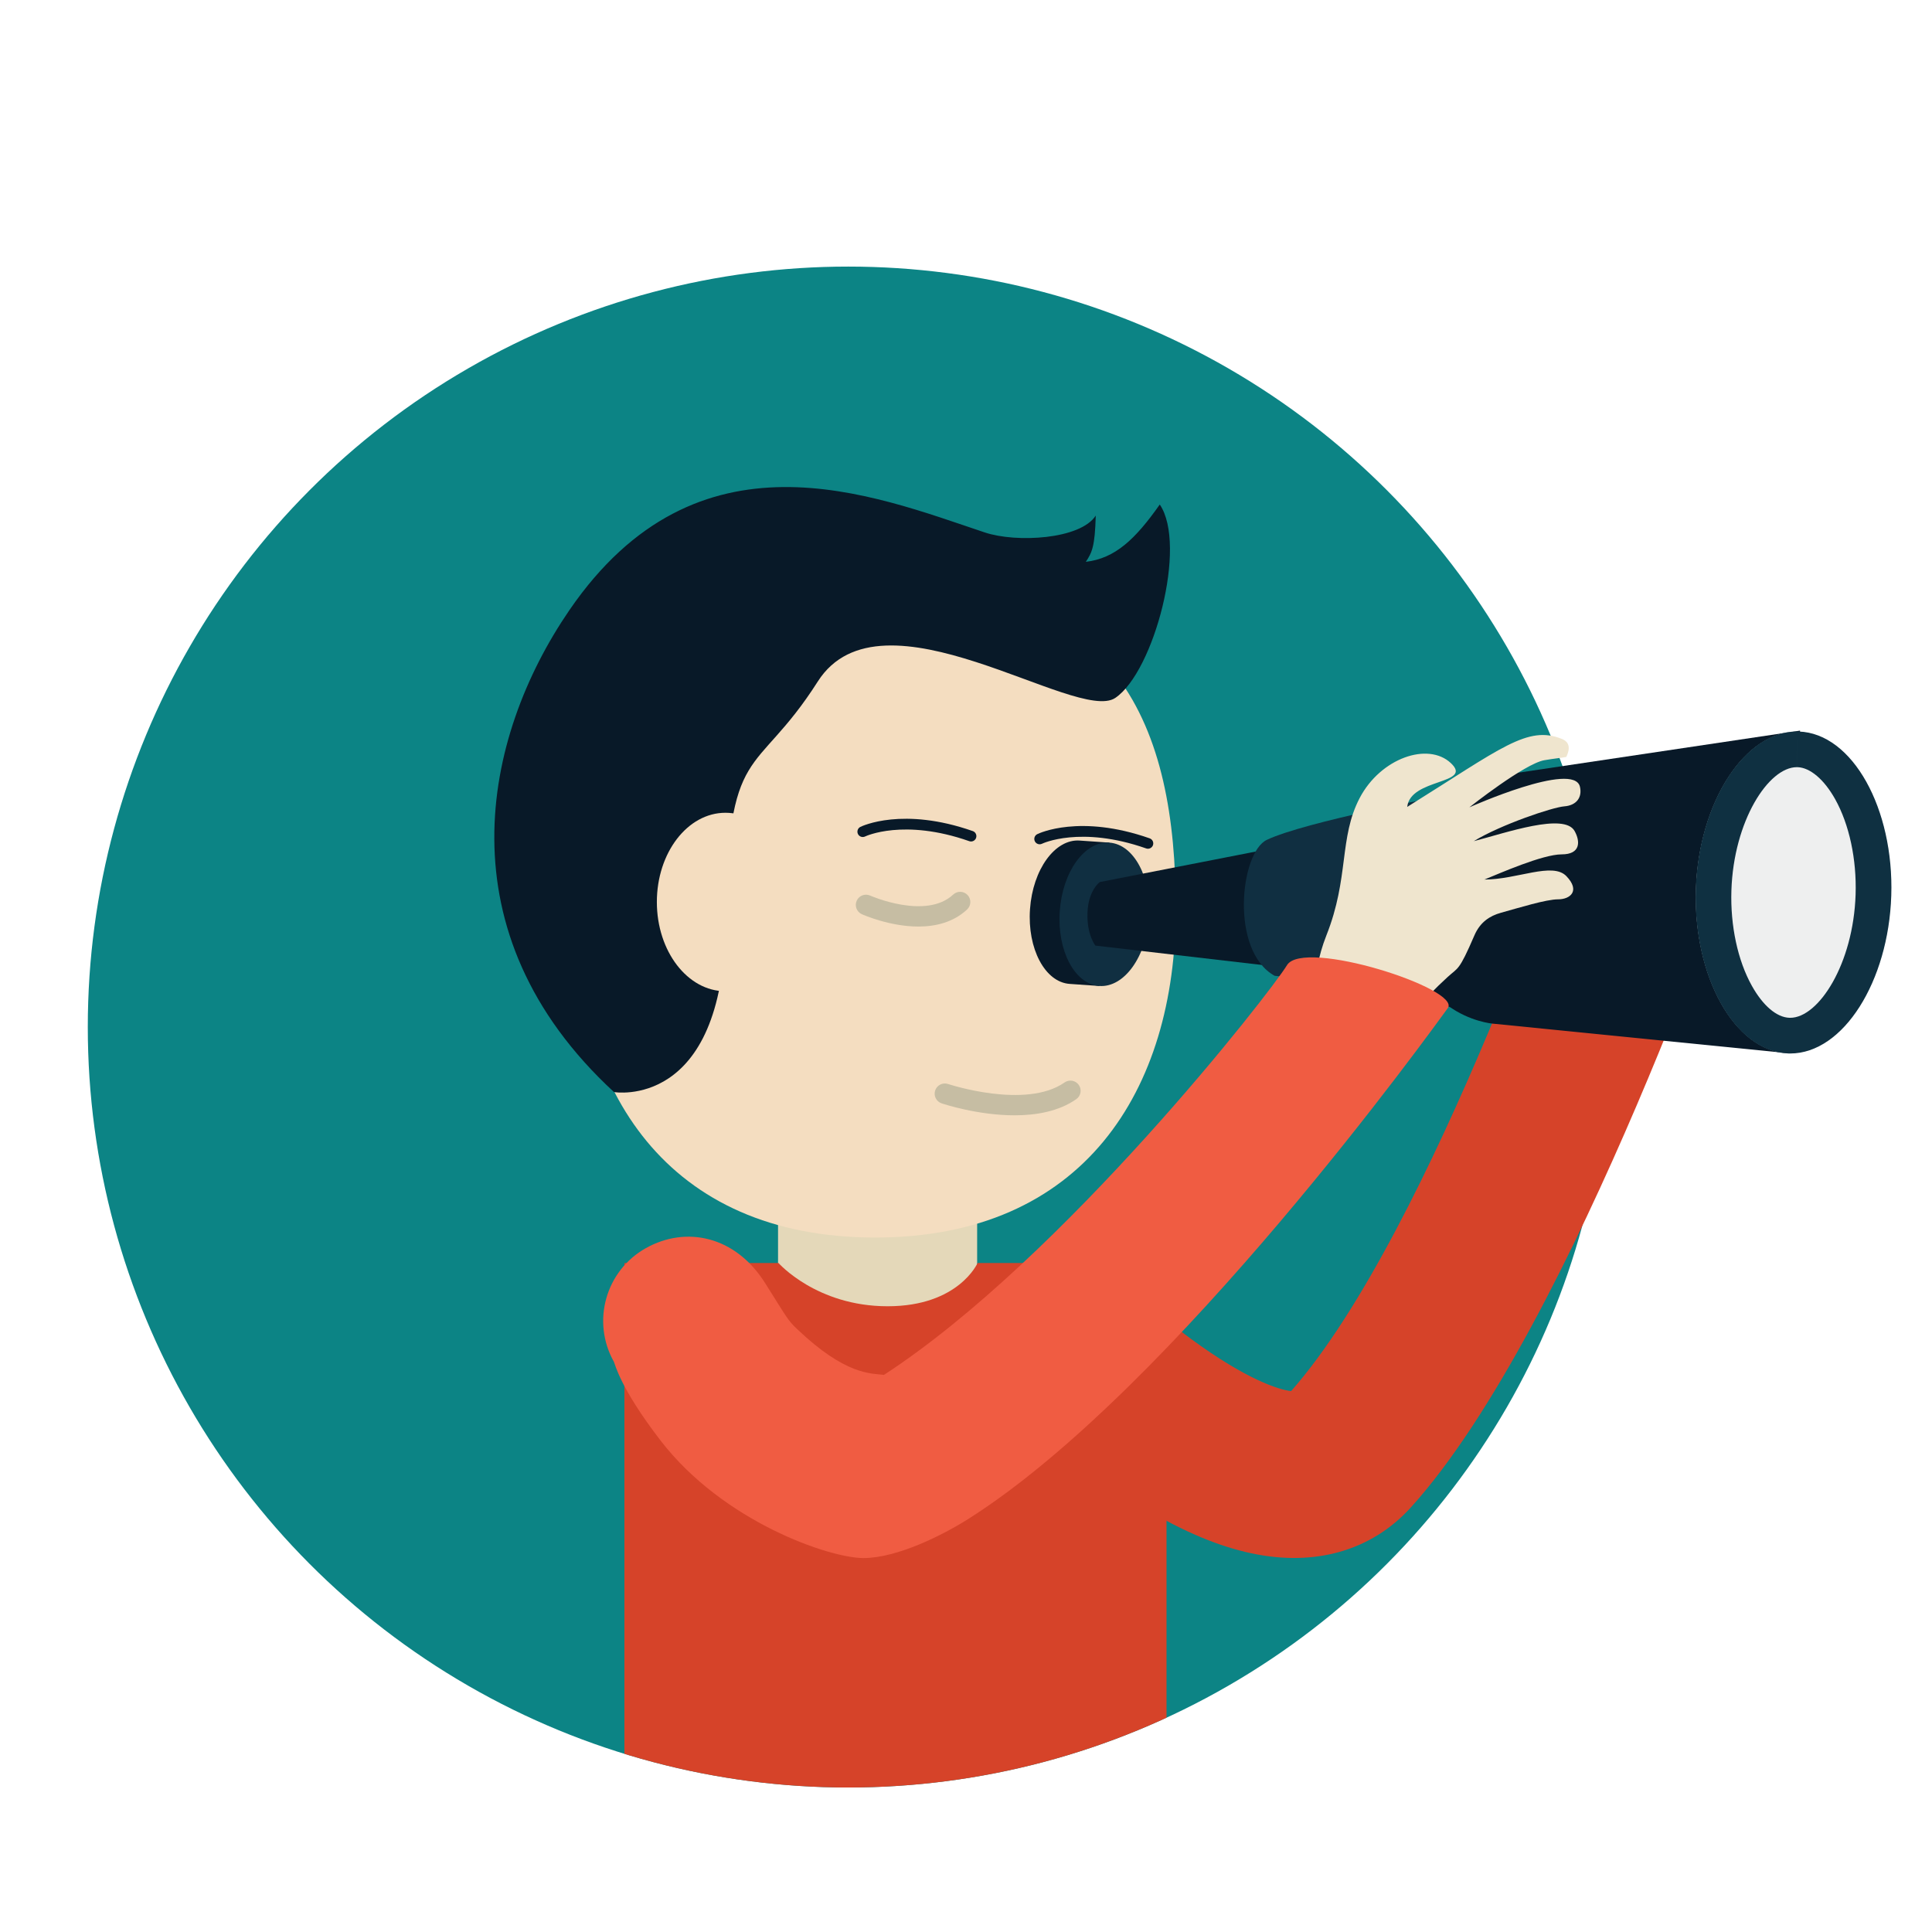 <?xml version="1.0" encoding="utf-8"?>
<!-- Generator: Adobe Illustrator 17.0.0, SVG Export Plug-In . SVG Version: 6.00 Build 0)  -->
<!DOCTYPE svg PUBLIC "-//W3C//DTD SVG 1.1//EN" "http://www.w3.org/Graphics/SVG/1.1/DTD/svg11.dtd">
<svg version="1.1" xmlns="http://www.w3.org/2000/svg" xmlns:xlink="http://www.w3.org/1999/xlink" x="0px" y="0px" width="800px"
	 height="800px" viewBox="0 0 800 800" enable-background="new 0 0 800 800" xml:space="preserve">
<g id="background" display="none">
</g>
<g id="object">
	<g display="none">
		<g display="inline">
			<path fill="#549465" d="M386.827,41.548L386.827,41.548"/>
		</g>
	</g>
	<g display="none">
		<path display="inline" fill="#FAAE3E" d="M59.735,579.03"/>
		<g display="inline">
			<defs>
				<path id="SVGID_1_" d="M59.735,579.03"/>
			</defs>
			<clipPath id="SVGID_2_">
				<use xlink:href="#SVGID_1_"  overflow="visible"/>
			</clipPath>
		</g>
	</g>
	<g>
		<circle fill="none" cx="351.243" cy="425.278" r="314.891"/>
		<circle fill="#0C8485" cx="351.243" cy="425.278" r="314.891"/>
		<path fill="#D64329" d="M554.454,642.661c-5.334,1.482-10.961,2.306-16.823,2.444c-25.216,0.591-53.991-11.505-87.974-36.98
			c-22.229-16.658-26.696-25.566-27.396-26.271c-13.442-13.531-13.372-35.397,0.15-48.842c13.525-13.432,35.373-13.372,48.821,0.132
			l0,0c0.148,0.151,2.997,7.381,22.124,21.405c22.59,16.567,36.154,20.935,41.27,21.469
			c58.42-66.238,119.268-246.871,119.268-246.871l66.603,18.097c0,0-68.596,202.106-136.264,276.917
			C576.037,633.219,565.93,639.47,554.454,642.661z"/>
		<rect x="322.171" y="479.96" fill="#E4D8B9" width="82.442" height="76.115"/>
		<g>
			<path fill="#F4DDC0" d="M486.856,376.352c0,75.156-38.209,136.084-124.47,136.084c-86.259,0-124.47-60.928-124.47-136.084
				c0-75.158,23.258-136.084,124.47-136.084C463.596,240.268,486.856,301.194,486.856,376.352z"/>
			<path fill="#081928" d="M461.817,288.994c15.992-10.788,29.921-63.235,18.416-80.08c-10.178,14.449-18.517,22.318-30.616,23.726
				c2.585-3.908,3.76-6.342,4.11-19.148c-6.34,9.871-32.864,11.357-45.977,6.975c-46.441-15.51-118.895-45.342-172.024,32.252
				c-35.985,52.55-52.962,133.547,18.515,199.484c0,0,45.219,7.758,46.152-69.37c0.94-77.127,11.841-59.218,38.223-100.621
				C365.001,240.806,445.836,299.784,461.817,288.994z"/>
			<path fill="#F4DDC0" d="M328.802,373.499c0,20.407-12.717,36.954-28.408,36.954c-15.683,0-28.404-16.547-28.404-36.954
				c0-20.407,12.721-36.949,28.404-36.949C316.085,336.55,328.802,353.092,328.802,373.499z"/>
			<path fill="#C6BDA3" d="M380.291,383.663c-11.82,0-22.711-4.792-23.429-5.116c-2.127-0.954-3.077-3.452-2.121-5.579
				c0.956-2.125,3.456-3.075,5.573-2.123l0,0c0.229,0.101,23.095,10.12,34.383-0.425c1.704-1.587,4.372-1.5,5.967,0.204
				c1.591,1.704,1.5,4.376-0.204,5.967C394.712,381.958,387.335,383.663,380.291,383.663z"/>
			<g>
				<g>
					<path fill="#081928" d="M426.504,376.449c-1.144,16.388,6.206,30.253,16.413,30.964c2.834,0.198,12.317,0.859,12.317,0.859
						l4.137-59.358c0,0-2.113-0.149-12.321-0.858C436.845,347.344,427.644,360.057,426.504,376.449z"/>
					<path fill="#102F41" d="M438.826,377.306c-1.144,16.39,6.206,30.255,16.408,30.966c10.209,0.709,19.403-12.002,20.547-28.39
						c1.144-16.392-6.206-30.257-16.411-30.968C449.162,348.201,439.966,360.914,438.826,377.306z"/>
					<path fill="#081928" d="M455.418,365.238l67.887-13.28l3.399,48.098l-73.12-8.5c0,0-3.636-4.471-3.271-13.733
						C450.675,368.563,455.418,365.238,455.418,365.238z"/>
					<path fill="#102F41" d="M524.541,347.781c-11.06,5.307-15.295,45.981,3.259,56.276c10.196,0.711,74.664,13.358,74.664,13.358
						l-3.929-88.085C598.534,329.33,540.164,340.279,524.541,347.781z"/>
					<path fill="#081928" d="M745.376,302.535l-139.877,20.885c0,0-21.763,5.431-23.214,50.278
						c-1.521,47.076,35.725,50.161,35.725,50.161l121.894,12.195L745.376,302.535z"/>
				</g>
				<path fill="#EEEFEF" d="M783.047,370.865c-1.154,35.806-20.23,65.929-42.543,65.207c-22.312-0.72-39.404-32.013-38.244-67.817
					c1.156-35.803,20.232-65.929,42.541-65.207C767.106,303.768,784.203,335.064,783.047,370.865z"/>
				<path fill="#0F3041" d="M744.026,302.896v14.774l0.305,0.004c5.211,0.169,11.027,5.116,15.559,13.232
					c5.86,10.493,8.949,24.884,8.475,39.485c-0.93,28.757-15.318,51.06-27.079,51.06l-0.309-0.004
					c-5.291-0.171-10.963-4.994-15.564-13.232c-5.86-10.493-8.949-24.884-8.477-39.482c0.928-28.754,15.322-51.06,27.087-51.062
					L744.026,302.896 M744.022,302.896c-22.023,0.002-40.709,29.896-41.851,65.36c-1.16,35.88,15.97,67.235,38.331,67.957
					c0.264,0.008,0.523,0.012,0.785,0.012c22.017,0,40.701-29.898,41.845-65.358c1.165-35.882-15.969-67.237-38.324-67.959
					C744.543,302.9,744.284,302.896,744.022,302.896L744.022,302.896z"/>
			</g>
			<path fill="#EFE5CE" d="M544.175,422.228c0.319-1.527-1.884-17.425,5.052-34.892c9.514-23.96,5.149-40.398,13.791-56.905
				c8.644-16.505,28.286-23.315,37.745-14.45c9.458,8.865-16.815,6.167-18.061,18.148c39.155-24.445,49.819-33.932,64.137-28.118
				c4.508,1.83,2.206,6.332,1.723,7.418c-1.793,0.381-4.91,0.641-9.079,1.358c-8.195,1.41-31.055,19.517-31.055,19.517
				s43.308-19.37,45.794-8.514c1.037,4.539-1.61,7.739-6.462,8.1c-4.852,0.361-26.242,7.552-37.518,14.424
				c13.568-3.524,37.477-11.893,41.768-4.199c2.362,4.242,2.578,9.66-5.348,9.66c-7.927,0-25.828,7.933-31.995,10.427
				c13.566,0,28.188-7.385,33.934-1.414c5.864,6.099,1.587,9.605-3.407,9.605c-4.992,0-16.248,3.51-23.703,5.571
				c-4.578,1.27-8.593,3.836-10.978,9.372c-6.472,15.021-6.67,13.166-11.128,17.268c-4.464,4.106-11.017,10.283-12.119,14.801
				c-0.058,0.256-15.339,13.412-15.339,13.412L544.175,422.228z"/>
			<path fill="#081928" d="M402.087,348.436c-0.243,0-0.488-0.039-0.732-0.126c-27.186-9.533-42.974-2.022-43.127-1.944
				c-1.096,0.536-2.422,0.087-2.962-1.008c-0.538-1.095-0.089-2.422,1.008-2.962c0.703-0.35,17.621-8.407,46.546,1.742
				c1.15,0.404,1.758,1.665,1.356,2.817C403.853,347.868,403.002,348.436,402.087,348.436z"/>
			<path fill="#081928" d="M475.332,351.441c-0.243,0-0.493-0.039-0.732-0.126c-27.188-9.535-42.972-2.02-43.124-1.942
				c-1.101,0.538-2.424,0.083-2.966-1.008c-0.54-1.099-0.089-2.426,1.008-2.964c0.703-0.348,17.62-8.407,46.548,1.74
				c1.15,0.406,1.758,1.668,1.356,2.818C477.1,350.871,476.245,351.441,475.332,351.441z"/>
		</g>
		<path fill="#C6BDA3" d="M420.109,461.828c-15.199,0-29.29-4.65-30.216-4.961c-2.21-0.742-3.397-3.135-2.655-5.344
			c0.744-2.21,3.137-3.399,5.345-2.657c0.319,0.107,32.19,10.598,48.244-0.649c1.915-1.336,4.545-0.87,5.88,1.037
			c1.336,1.91,0.872,4.543-1.037,5.88C438.418,460.21,429.071,461.828,420.109,461.828z"/>
		<g>
			<defs>
				<circle id="SVGID_3_" cx="351.243" cy="425.278" r="314.891"/>
			</defs>
			<clipPath id="SVGID_4_">
				<use xlink:href="#SVGID_3_"  overflow="visible"/>
			</clipPath>
			<path clip-path="url(#SVGID_4_)" fill="#D64329" d="M483.032,743.766H258.553V522.979h63.801c0,0,15.745,17.913,45.181,17.913
				c29.437,0,37.263-17.913,37.263-17.913h78.233V743.766z"/>
		</g>
		<path fill="#F05C42" d="M357.522,645.157c-14.082,0-58.08-15.003-83.994-48.659c-16.946-22.006-18.859-31.788-19.35-32.65
			c-9.324-16.639-3.399-37.685,13.241-47.014c16.631-9.316,37.044-5.12,49.384,14.438c9.322,14.776,9.322,15.304,13.191,18.995
			c20.267,19.339,30.713,18.354,36.049,19.036c74.033-48.151,160.047-158.356,166.861-169.633
			c6.808-11.276,72.423,9.827,66.582,17.795c-5.847,7.968-113.315,157.584-198.561,211.519
			C390.6,635.515,371.603,645.157,357.522,645.157z"/>
	</g>
</g>
</svg>
